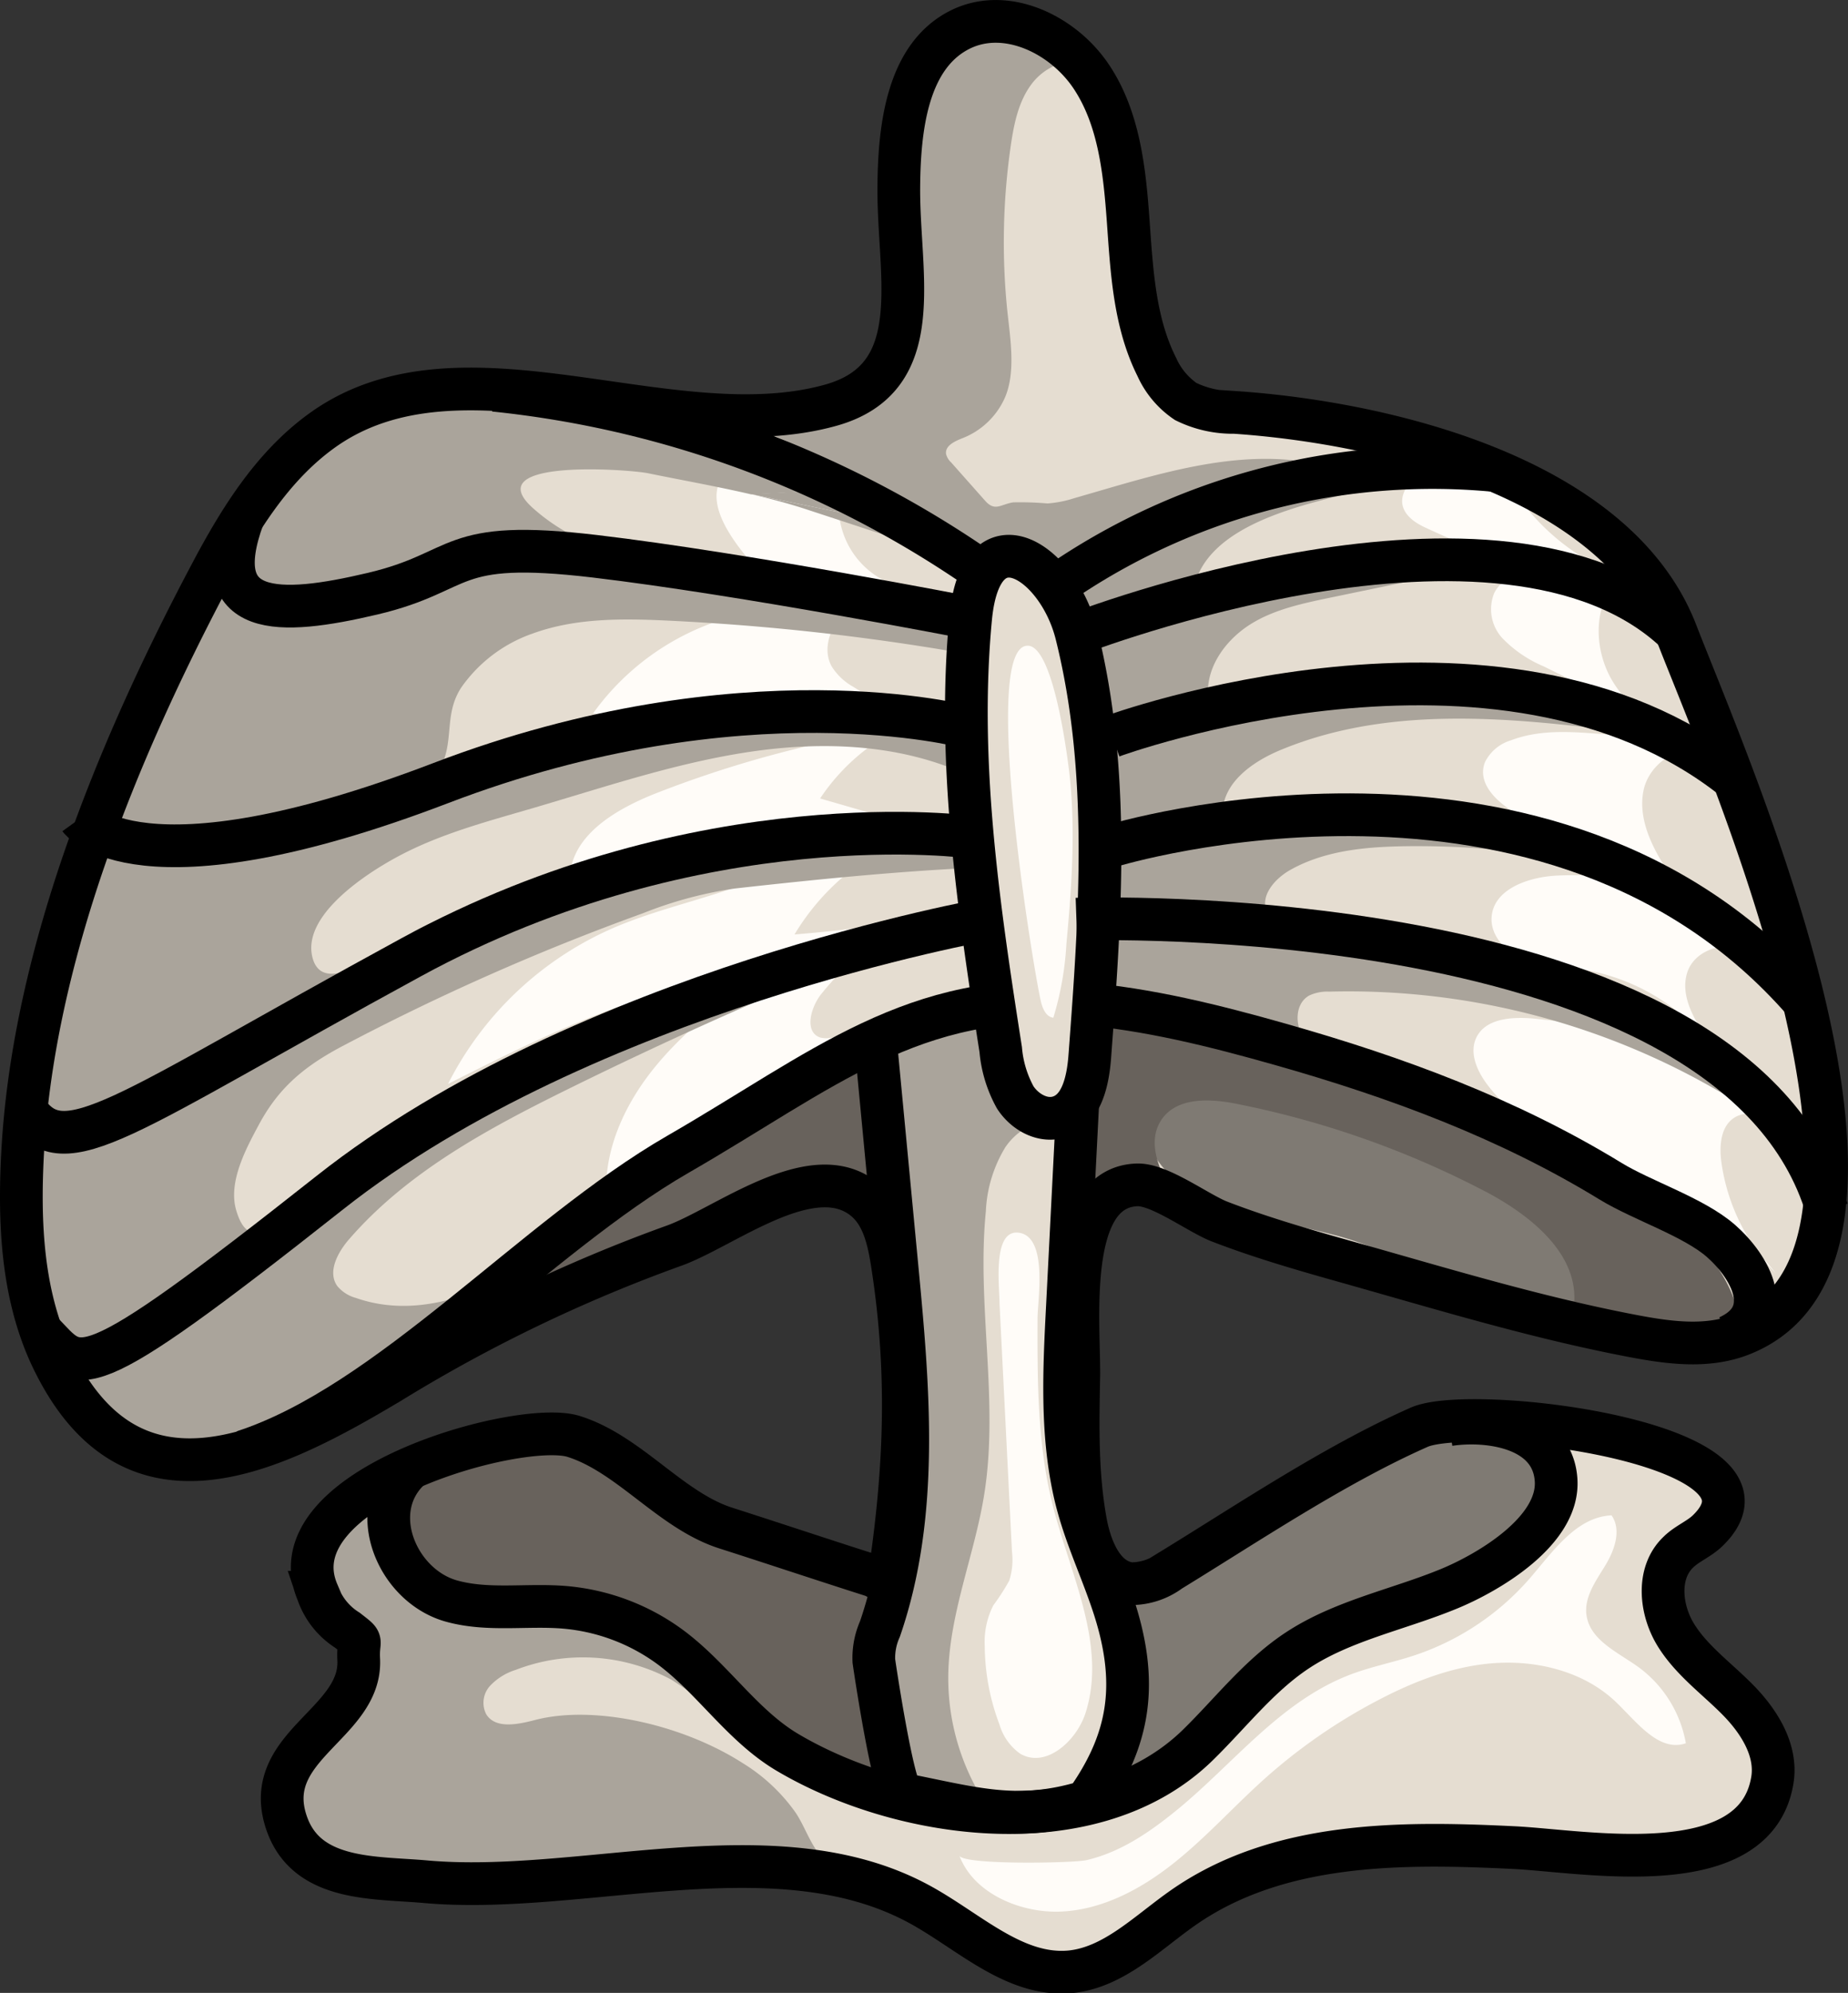 <svg xmlns="http://www.w3.org/2000/svg" viewBox="0 0 216.32 233.27"><rect x="0" y="0" width="216.32" height="233.27" fill="#333333" stroke="none"/><defs><style>.cls-1,.cls-7{fill:#e5ddd1;}.cls-2{fill:#fffcf8;}.cls-3{fill:#68625c;}.cls-4{fill:#aaa49b;}.cls-5{fill:#7f7a73;}.cls-6{fill:none;}.cls-6,.cls-7{stroke:#000;stroke-miterlimit:10;stroke-width:5px;}</style></defs><title>1_sk_body</title><g id="Слой_2" data-name="Слой 2"><g id="Слой_1-2" data-name="Слой 1"><path class="cls-1" d="M133.08,138.54c2.65-.11,7.17,3.32,9.67,4.29,4.65,1.8,9.63,3.25,14.43,4.6,11.24,3.16,22.43,6.6,33.91,8.79,4.19.8,8.64,1.41,12.62-.12,24.05-9.2-1.61-67-7.5-82.24-7.11-18.32-34.56-24.59-51.69-25.74a12.52,12.52,0,0,1-5.72-1.32,9.64,9.64,0,0,1-3.39-4.06c-2.63-5.23-2.93-11.28-3.35-17.13S131,13.68,127.73,8.79,117.92.73,112.61,3.2c-6.4,3-7.35,11.51-7.4,18.56-.08,10.38,3.51,22.32-8,25.52-18.83,5.22-43.2-8.88-59.58,3C31.69,54.57,27.79,61,24.39,67.49,13.63,87.93,3.75,112.05,2.62,135.3c-.38,7.8,0,15.87,3.23,23,9.25,20.08,25.91,11.68,40,3.24a179.38,179.38,0,0,1,32.93-15.85c5.92-2.07,16.28-10.48,22.41-5.47,2.21,1.8,2.85,4.85,3.28,7.67,1.9,12.26,1.53,23.28-.21,35.39a1.2,1.2,0,0,1-1.92,1.06c-5.81-1.85-11.64-3.8-17.38-5.64-6.45-2.06-11.27-8.66-17.79-10.73-6.24-2-35.21,6-30,18.24a8.42,8.42,0,0,0,3.5,4.44c2.05,1.61,1.19.8,1.32,3.41.39,7.64-11.77,10.2-8.35,19.41C36,220,43.86,219.52,49.71,220c18.29,1.65,40.91-6.44,57.69,2.55,5.85,3.13,11.22,8.6,17.82,8,5.05-.49,8.93-4.47,13.08-7.4,11.17-7.9,25.7-7.78,38.83-7.14,8.32.4,28.32,4.27,30.29-7.92.56-3.47-1.54-6.82-4-9.33s-5.41-4.61-7.27-7.59-2.29-7.3.25-9.72c1-1,2.42-1.53,3.45-2.53,10.52-10.22-27.53-14.87-33.78-12.1-9.88,4.37-20,11.19-29.16,16.8a7.65,7.65,0,0,1-4.57,1.51c-3.27-.33-4.79-4.18-5.35-7.41-1-5.64-.87-11.28-.76-17C126.33,154.53,124.64,138.88,133.08,138.54Z"/><path class="cls-2" d="M92.89,71.14A29.64,29.64,0,0,0,69.43,83.49c5.31,1.19,10.81-.13,16.22-.77s11.43-.4,15.5,3.22A131.67,131.67,0,0,0,76.9,92.81c-4.68,1.83-10,4.88-10.2,9.9a72,72,0,0,1,29.77-4.52c-6.68,6-16.4,6.86-24.66,10.42a39.26,39.26,0,0,0-19.37,18.27c11.48-5.8,23.34-11.72,36.17-12.71-4.14,3.17-8.31,6.38-11.66,10.38s-5.84,8.92-6,14.13q16.52-10,33.65-18.83l-6.82,1.52a3.31,3.31,0,0,1-1.77.07c-1.89-.64-1.13-3.51.11-5.07a32.29,32.29,0,0,1,10.43-8.55q-6.75,1-13.55,1.56a27.65,27.65,0,0,1,15.72-12.24L96,93.46a24,24,0,0,1,12.67-9.57,24.8,24.8,0,0,1-8.79-3.5A7,7,0,0,1,97.35,78c-1.26-2.31.09-5.35,2.26-6.85s4.9-1.85,7.51-2.16a9.78,9.78,0,0,1-8.94-9.39c0-4.69-9.33-7.81-12.89-4.61C80.21,59.58,90.23,68.05,92.89,71.14Z"/><path class="cls-2" d="M182.37,66.91c-2.77-.15-6.16,0-7.45,2.48a5,5,0,0,0,1,5.37A14.63,14.63,0,0,0,180.7,78l15.86,7.83c-6.48,1.32-13.5-1.53-19.68.82a5,5,0,0,0-3.05,2.55c-1.14,2.88,2.19,5.42,5,6.74l18.58,8.79a39.39,39.39,0,0,0-15.21-2.24c-3.3.17-7.39,1.58-7.6,4.88-.14,2.2,1.7,4.1,3.75,4.9s4.31.83,6.49,1.14a24.1,24.1,0,0,1,14.68,8L180,119.27c-2.71-.3-6.15-.2-7.24,2.3-.73,1.69.09,3.64,1.16,5.14,4.19,5.81,11.63,8,18.18,10.89,6,2.65,11.74,6.28,15.78,11.45a23.23,23.23,0,0,1-6.38-13c-.26-1.92-.1-4.24,1.55-5.25,1.84-1.12,4.19.14,5.84,1.52a70.2,70.2,0,0,1-9.32-11.14c-1.47-2.19-2.87-4.83-2.07-7.34,1-3.15,5.82-4.14,8-1.65a35.8,35.8,0,0,1-10.82-11.06c-1.62-2.62-2.94-5.71-2.27-8.72s4.14-5.47,6.9-4.1c-4-2.17-8.06-4.59-10.46-8.43s-2.47-9.53,1-12.39A26.2,26.2,0,0,1,179,59.82c-2.77-3.24-4.75-7.36-9.63-5.87-4.69,1.43-7.73,5.44-2.49,7.82C171,63.67,177.79,66.66,182.37,66.91Z"/><path class="cls-3" d="M78.73,145.81c5.92-2.07,16.28-10.47,22.41-5.47,2,1.62,2.71,4.26,3.14,6.83,2.31-9.48,2.58-20.48-2.17-22.07a19.68,19.68,0,0,0-5.58-1,111.76,111.76,0,0,1-10.93,5C77.9,132,72.14,139.68,65.93,144.8a44.55,44.55,0,0,1-5,3.56,73.34,73.34,0,0,0-4.27,7.18A163.39,163.39,0,0,1,78.73,145.81Z"/><path class="cls-4" d="M100.68,218.74c0-.36-.69-.45-.59-.1.32-.18.2.4-.11.61C100.31,219.2,100.64,219.06,100.68,218.74Z"/><polygon class="cls-4" points="87.89 57.84 87.89 57.84 87.89 57.84 87.89 57.84"/><path class="cls-4" d="M95.64,216.68c-1-1.42-1.55-3.07-2.5-4.5A21,21,0,0,0,87,206.41c.05.23.12.45.16.68,0-.24-.11-.46-.16-.68-7.15-4.6-17.45-6.85-24.27-5.11-2,.52-4.7,1.14-5.81-.64a2.94,2.94,0,0,1,.44-3.33,7,7,0,0,1,3-1.87,21.85,21.85,0,0,1,18.27,1.17,63.15,63.15,0,0,1,6.69,4.95c-6.12-12.92-21.83-11.15-35.18-16.49-6-2-6.22-7.63-3.57-12.62-6.76,3.28-11.88,8.09-9.43,13.86a8.43,8.43,0,0,0,3.5,4.44c2.05,1.61,1.19.8,1.32,3.41.39,7.64-11.77,10.2-8.35,19.41,2.45,6.59,10.27,6.09,16.12,6.61,9.08.57,18-.6,27-1.3,2.67-.21,5.71-.89,8.28-.93,3.07-.05,5.64,1.67,8.65,2a17.84,17.84,0,0,0,6.16-.7.42.42,0,0,0,.14-.06l-.15,0A5.16,5.16,0,0,1,95.64,216.68Z"/><path class="cls-3" d="M50.12,185.09c13.35,5.34,29.06,3.56,35.18,16.49a23.74,23.74,0,0,0,4.23,2.69,137,137,0,0,0,15.79,6.56c-3.29-8.23-3.2-17.25-3.2-26.43-5.75-1.83-11.52-3.76-17.21-5.58-6.45-2.06-11.27-8.66-17.79-10.72-3.3-1-13,.7-20.57,4.38C43.9,177.46,44.08,183.08,50.12,185.09Z"/><path class="cls-4" d="M116.25,121.88A7.23,7.23,0,0,0,115,119c-1.48-1.59-4.08-1.07-6.13-.36a103,103,0,0,0-12.3,5.51,19.68,19.68,0,0,1,5.58,1c4.76,1.58,4.48,12.59,2.17,22.07,0,.28.09.56.14.84,1.9,12.26,1.53,23.28-.21,35.39a1.2,1.2,0,0,1-1.92,1.06l-.18-.06c0,9.18-.09,18.2,3.2,26.43l1.42.45c1.07.32,9,.45,9.15.61A26.94,26.94,0,0,1,111,196.13c.09-7.25,3.09-14.12,4.22-21.28,1.73-10.9-.91-22.07.18-33.06a15.72,15.72,0,0,1,2.29-7.52,7.47,7.47,0,0,1,4.71-3.12,5.22,5.22,0,0,1,2.11.07A15.38,15.38,0,0,1,116.25,121.88Z"/><path class="cls-4" d="M112,66.11c1.54.55,3.54-.58,5.15-.52,2.22.09,4.26,1.2,6.28,2a8.12,8.12,0,0,1,3.8-2.66q13.43-5.51,27-10.61c-9.49-2-19.18,1.33-28.51,4a13.16,13.16,0,0,1-3.11.61,36.49,36.49,0,0,0-4-.13c-1.43.21-2.13,1.12-3.27-.16l-4-4.51a2,2,0,0,1-.6-1c-.12-1,1.09-1.51,2-1.87a9,9,0,0,0,4.87-4.67c1.38-3.11.58-7.33.26-10.63a78.94,78.94,0,0,1,.46-19c.37-2.51.9-5.1,2.43-7.13s4.33-3.29,6.68-2.32c-3.62-4.16-9.42-6.68-14.86-4.15-6.4,3-7.35,11.51-7.4,18.56-.08,10.38,3.51,22.33-8,25.52-18.83,5.22-43.2-8.88-59.58,3-5.91,4.28-9.82,10.75-13.21,17.21C13.63,88.08,3.75,112.21,2.62,135.46c-.38,7.8,0,15.87,3.23,23,9.25,20.08,25.91,11.68,40,3.24q5.34-3.21,10.86-6.12a73.34,73.34,0,0,1,4.27-7.18c-6,3.67-12.89,5.78-19.33,3.52a4.29,4.29,0,0,1-2.17-1.39c-1.19-1.68.08-4,1.43-5.53,6.83-7.86,16.26-12.92,25.6-17.53q17.92-8.84,36.47-16.29c-7.6,1.11-14.85,3.85-22,6.67-8.35,3.3-16.66,6.74-24.69,10.77a164.28,164.28,0,0,0-22,13.21c-2.79,2-5.28,4.41-6.63-.13-1-3.31,1.14-7.26,2.65-10.07,2.39-4.46,5.5-6.95,10-9.3a276.87,276.87,0,0,1,34.94-15.43A47.58,47.58,0,0,1,86,104c9.54-1.06,18.76-2,28.4-2.45l-.37-4.86c-21.53-.15-45,2.43-64.59,11.82-3.09,1.48-11.39,8.81-12.84,3.66-1.39-5,6.35-9.95,9.82-11.83,4.95-2.69,10.45-4.14,15.86-5.72,8.44-2.47,16.82-5.33,25.51-6.62s17.9-.91,25.83,2.89a21.57,21.57,0,0,1,.75-6.35c-10.24-2.39-21.11-4-31.46-2.21a151.24,151.24,0,0,0-16.33,3.21c-2.11.6-14.16,2.59-14.95,4.17,1.54-3.11.33-6.15,2.38-9.26a17,17,0,0,1,8.33-6.29c5.05-1.85,10.58-1.77,16-1.51a278.38,278.38,0,0,1,34,3.74,4.31,4.31,0,0,0-1.06-4.78,10.28,10.28,0,0,0-4.6-2.36c-7.39-2.12-15.21-1.85-22.88-2.43s-15.68-2.21-21.41-7.34c-6.56-5.87,11.23-4.54,13.45-4.09,4,.82,8.07,1.54,12.07,2.47l10.56-.51a30.93,30.93,0,0,0-10.52-7.49,87.06,87.06,0,0,1,14.23,7.31l.94,0a3.24,3.24,0,0,0,.28.9c1.11.78,2.2,1.6,3.29,2.51C108.49,62.05,109.69,65.29,112,66.11Z"/><path class="cls-4" d="M102.16,57.14c.41.27.81.57,1.22.86a3.24,3.24,0,0,1-.28-.9Z"/><path class="cls-4" d="M98.45,57.32l-10.56.51h0L101,60.52A30.23,30.23,0,0,0,98.45,57.32Z"/><path class="cls-4" d="M98.45,57.32a30.23,30.23,0,0,1,2.57,3.2L87.89,57.84c2.23.52,4.44,1.1,6.6,1.81l14.43,4.74c-.38-2.85-4.39-3.91-5.54-6.39-.41-.29-.81-.58-1.22-.86Z"/><path class="cls-5" d="M138.72,127a15.72,15.72,0,0,1,7,.72c13.49,3.65,25.32,7.35,36.44,15.82a18.17,18.17,0,0,1,4.53,7,2.22,2.22,0,0,1-.49,2.22,2.68,2.68,0,0,1-1.44.49c-9.75,1.18-18.41-5.85-27.86-8.5-6.24-1.74-12.48-2.28-18.11-5.77C134.14,136.1,130.9,128.56,138.72,127Z"/><path class="cls-3" d="M203.29,153c-1.44-4.88-5.29-8.66-9.33-11.75-10.55-8-23.23-12.75-35.89-16.7a12.64,12.64,0,0,1-4.61-2.17c-8.55-1.57-16.63-3.07-25.21-4-.76,7-2.13,14.25-.08,21a8.51,8.51,0,0,1,9.73,1.24C136,137.75,134,133.88,136,131c1.89-2.69,5.91-2.41,9.13-1.72a108.17,108.17,0,0,1,29.15,10.4c5,2.71,10.28,7,10,12.62l-5.05.3c7.23,2.19,14.79,4.4,22.24,3.11a2.39,2.39,0,0,0,1.82-1A2.32,2.32,0,0,0,203.29,153Z"/><path class="cls-4" d="M195,106.25l2.49,2.07A26.39,26.39,0,0,0,195,106.25Z"/><path class="cls-4" d="M152.83,121.79c-1.29-1.54-1.34-4.27.41-5.26a5,5,0,0,1,2.35-.46,86.2,86.2,0,0,1,46.87,12.41,63.06,63.06,0,0,0-40-18.73c-3.67-.28-7.39-.24-11-1.07a4.34,4.34,0,0,1-3.13-1.92c-.9-1.86.88-3.9,2.68-4.92,4.37-2.47,9.6-2.78,14.62-2.8,10.24,0,21.24,1.21,29.32,7.21l-4.47-3.71a28.16,28.16,0,0,0-5.9-4.1,28.2,28.2,0,0,0-7.14-1.91c-11.36-2-23.07-4-34.33-1.48.12-3.57,3.65-6,7-7.35,13-5.32,27.65-3.62,41.58-1.84-11-6.41-24.41-10.1-36.7-6.62-4.49,1.27-9.2,3.47-13.6,1.93-.08-3.33,2.21-6.36,5-8.11s6.18-2.45,9.44-3.13l18.42-3.82a56.17,56.17,0,0,0-34.71,4.61c0-9.38,13.58-11.73,20.71-13.54l9.51-2.42c-8.58-3.82-18.73,1.47-27.3,3.54-5.22,1.26-10.59,2.59-15,5.7a21.24,21.24,0,0,0-4.62,4.47,117.93,117.93,0,0,1,5.37,49.91v0c8.58.94,16.66,2.43,25.21,4A5.53,5.53,0,0,1,152.83,121.79Z"/><path class="cls-5" d="M162.78,168c3.74-.75,7.62-1.5,11.34-.66s7.28,3.72,7.62,7.52c.27,2.94-1.43,5.8-3.76,7.62a22.31,22.31,0,0,1-8.06,3.55,2,2,0,0,1,3.26.54c-6.31-.59-12.68,1.32-18.17,4.51s-10.17,7.58-14.48,12.22c-2.73,2.94-6,6.47-10.31,6.47,1.86-2.43,2.51-7.65,3.24-10.75,1-4.32-.35-8.59-2.15-12.58,2-1.92,4.73-2.14,7-3.31,2.85-1.44,5.72-3.41,8.47-5.07Q154.91,173.18,162.78,168Z"/><path class="cls-6" d="M133.08,138.69c2.65-.11,7.17,3.32,9.67,4.29,4.65,1.8,9.63,3.25,14.43,4.6,11.24,3.16,22.43,6.6,33.91,8.79,4.19.8,8.64,1.41,12.62-.11,24.05-9.2-1.61-67-7.5-82.25-7.11-18.32-34.56-24.59-51.69-25.74A12.52,12.52,0,0,1,138.8,47a9.64,9.64,0,0,1-3.39-4.05c-2.63-5.23-2.93-11.28-3.35-17.12S131,13.83,127.73,8.95,117.92.89,112.61,3.36c-6.4,3-7.35,11.51-7.4,18.56-.08,10.38,3.51,22.33-8,25.52-18.83,5.22-43.2-8.88-59.58,3-5.91,4.28-9.82,10.75-13.21,17.21C13.63,88.08,3.75,112.21,2.62,135.46c-.38,7.8,0,15.87,3.23,23,9.25,20.08,25.91,11.68,40,3.24a179.39,179.39,0,0,1,32.93-15.85c5.92-2.07,16.28-10.47,22.41-5.47,2.21,1.8,2.85,4.85,3.28,7.67,1.9,12.26,1.53,23.28-.21,35.39a1.2,1.2,0,0,1-1.92,1.06c-5.81-1.85-11.64-3.8-17.38-5.64-6.45-2.06-11.27-8.66-17.79-10.72-6.24-2-35.21,6-30,18.24a8.43,8.43,0,0,0,3.5,4.44c2.05,1.61,1.19.8,1.32,3.41.39,7.64-11.77,10.2-8.35,19.41,2.45,6.59,10.27,6.09,16.12,6.61,18.29,1.65,40.91-6.44,57.69,2.55,5.85,3.13,11.22,8.6,17.82,8,5.05-.49,8.93-4.47,13.08-7.4,11.17-7.9,25.7-7.78,38.83-7.14,8.32.4,28.32,4.27,30.29-7.92.56-3.47-1.54-6.82-4-9.33s-5.41-4.61-7.27-7.59-2.29-7.3.25-9.73c1-1,2.42-1.53,3.45-2.53,10.52-10.22-27.53-14.87-33.78-12.1-9.88,4.37-20,11.19-29.16,16.8a7.64,7.64,0,0,1-4.57,1.51c-3.27-.33-4.79-4.17-5.35-7.41-1-5.64-.87-11.28-.76-17C126.33,154.68,124.64,139,133.08,138.69Z"/><path class="cls-6" d="M57.86,45.68A121.86,121.86,0,0,1,115.6,67.31c1.51,1.07,3.15,2.22,5,2.18,1.64,0,3.09-1,4.47-1.93a77.18,77.18,0,0,1,50-12.48"/><path class="cls-6" d="M28.49,169.91c17.13-5.57,34.05-25.11,50.88-34.81s27.65-19.26,47-17.66c8,.66,15.82,2.62,23.54,4.81,13.51,3.83,26.58,8.65,38.6,16,3.74,2.29,9.73,4.19,12.94,7,3.42,3,6.6,8.61.84,11.22"/><path class="cls-7" d="M113.62,72.35c-1.6,16.85.91,33.79,3.52,50.51a14.08,14.08,0,0,0,1.7,5.59c1.07,1.65,3.09,2.84,5,2.33,2.79-.75,3.52-4.29,3.73-7.17,1.24-16.5,2.45-33.34-1.57-49.4C123.84,65.62,114.81,59.81,113.62,72.35Z"/><path class="cls-6" d="M115.62,107.59s-47,8.29-77,32-29.12,21-33.81,16.24"/><path class="cls-6" d="M113.83,98s-31.72-4.47-65.72,14.06S7.58,136.52,3.05,129.94"/><path class="cls-6" d="M113.12,85.09s-26.05-7-61.53,6.57S9.33,95.83,9.33,95.83"/><path class="cls-6" d="M113.62,72.35s-26.5-5.17-44-7.24-15,1.78-26,4.38-19.5,2.86-15.13-9"/><path class="cls-6" d="M126,74.21s49.92-19.41,70.22-.2"/><path class="cls-6" d="M130.17,86.19s45.42-16.7,72.77,5"/><path class="cls-6" d="M130.17,99s51.41-15.73,81,18.25"/><path class="cls-6" d="M126,107.59s77-2.7,87.87,34"/><path class="cls-6" d="M102.42,121.17,105,148.31c1.35,14.19,2.64,28.89-2,42.37a8.3,8.3,0,0,0-.71,3.73c.15,1.1,2.31,15.41,3.4,15.62,8.11,1.58,13.37,3.32,21.45.85,5.15-7.27,6.28-14,3-23.54-1.52-4.44-3.37-8.22-4.38-12.81-1.54-7-1.19-14.27-.82-21.44l1.25-24.62"/><path class="cls-6" d="M48.26,171.69c-5.63,4.82-1.9,13.9,4.58,15.71,4.29,1.2,8.86.36,13.3.74a24.35,24.35,0,0,1,12.41,4.72c4.94,3.69,8.41,9.21,13.74,12.32,13.61,8,35.92,10.91,48-1,3.78-3.71,7.07-8,11.48-10.94,5.36-3.57,11.9-4.82,17.86-7.28,4.56-1.88,12.91-6.75,12.52-12.72-.4-6.18-7.94-7.17-12.52-6.48"/><path class="cls-2" d="M121.82,117.12c.19.86.6,1.91,1.48,2a36.55,36.55,0,0,0,1.53-8.64c.63-6.82,1.13-13.76.27-20.58-.27-2.14-1.89-14.39-4.83-14.32C114.77,75.68,120.87,112.9,121.82,117.12Z"/><path class="cls-2" d="M117,152.57q.73,14.53,1.46,29.07a8,8,0,0,1-.32,3.37,25.62,25.62,0,0,1-1.87,2.9,9.48,9.48,0,0,0-1,4.8,26.38,26.38,0,0,0,1.72,9.13,6.4,6.4,0,0,0,2.43,3.43c3,1.76,6.61-1.49,7.66-4.8,2.52-7.95-1.82-16.22-3.86-24.3-1.79-7.12-1.79-14.54-1.77-21.88,0-2.06,1.26-9.51-2.18-10C116.13,143.86,117,150.58,117,152.57Z"/><path class="cls-2" d="M158.09,196c2.42-.92,5-1.42,7.45-2.23a30.76,30.76,0,0,0,13.51-9c2.73-3.15,5.43-7.2,9.59-7.4,1.2,1.72.35,4.09-.74,5.88s-2.46,3.67-2.2,5.74c.38,3,3.68,4.4,6.1,6.15a14.08,14.08,0,0,1,5.54,8.91c-3.09,1.06-5.64-2.35-8-4.65-3.58-3.55-8.87-5-13.91-4.76s-9.87,2.12-14.33,4.48A65.25,65.25,0,0,0,148,208.23c-3.61,3.24-6.86,6.88-10.66,9.89s-8.31,5.42-13.16,5.63c-4.54.2-10.16-2-11.88-6.55.43,1.12,13.35.88,14.87.53,4-.92,7.46-3.31,10.59-5.87C144.4,206.44,149.86,199.13,158.09,196Z"/></g></g></svg>